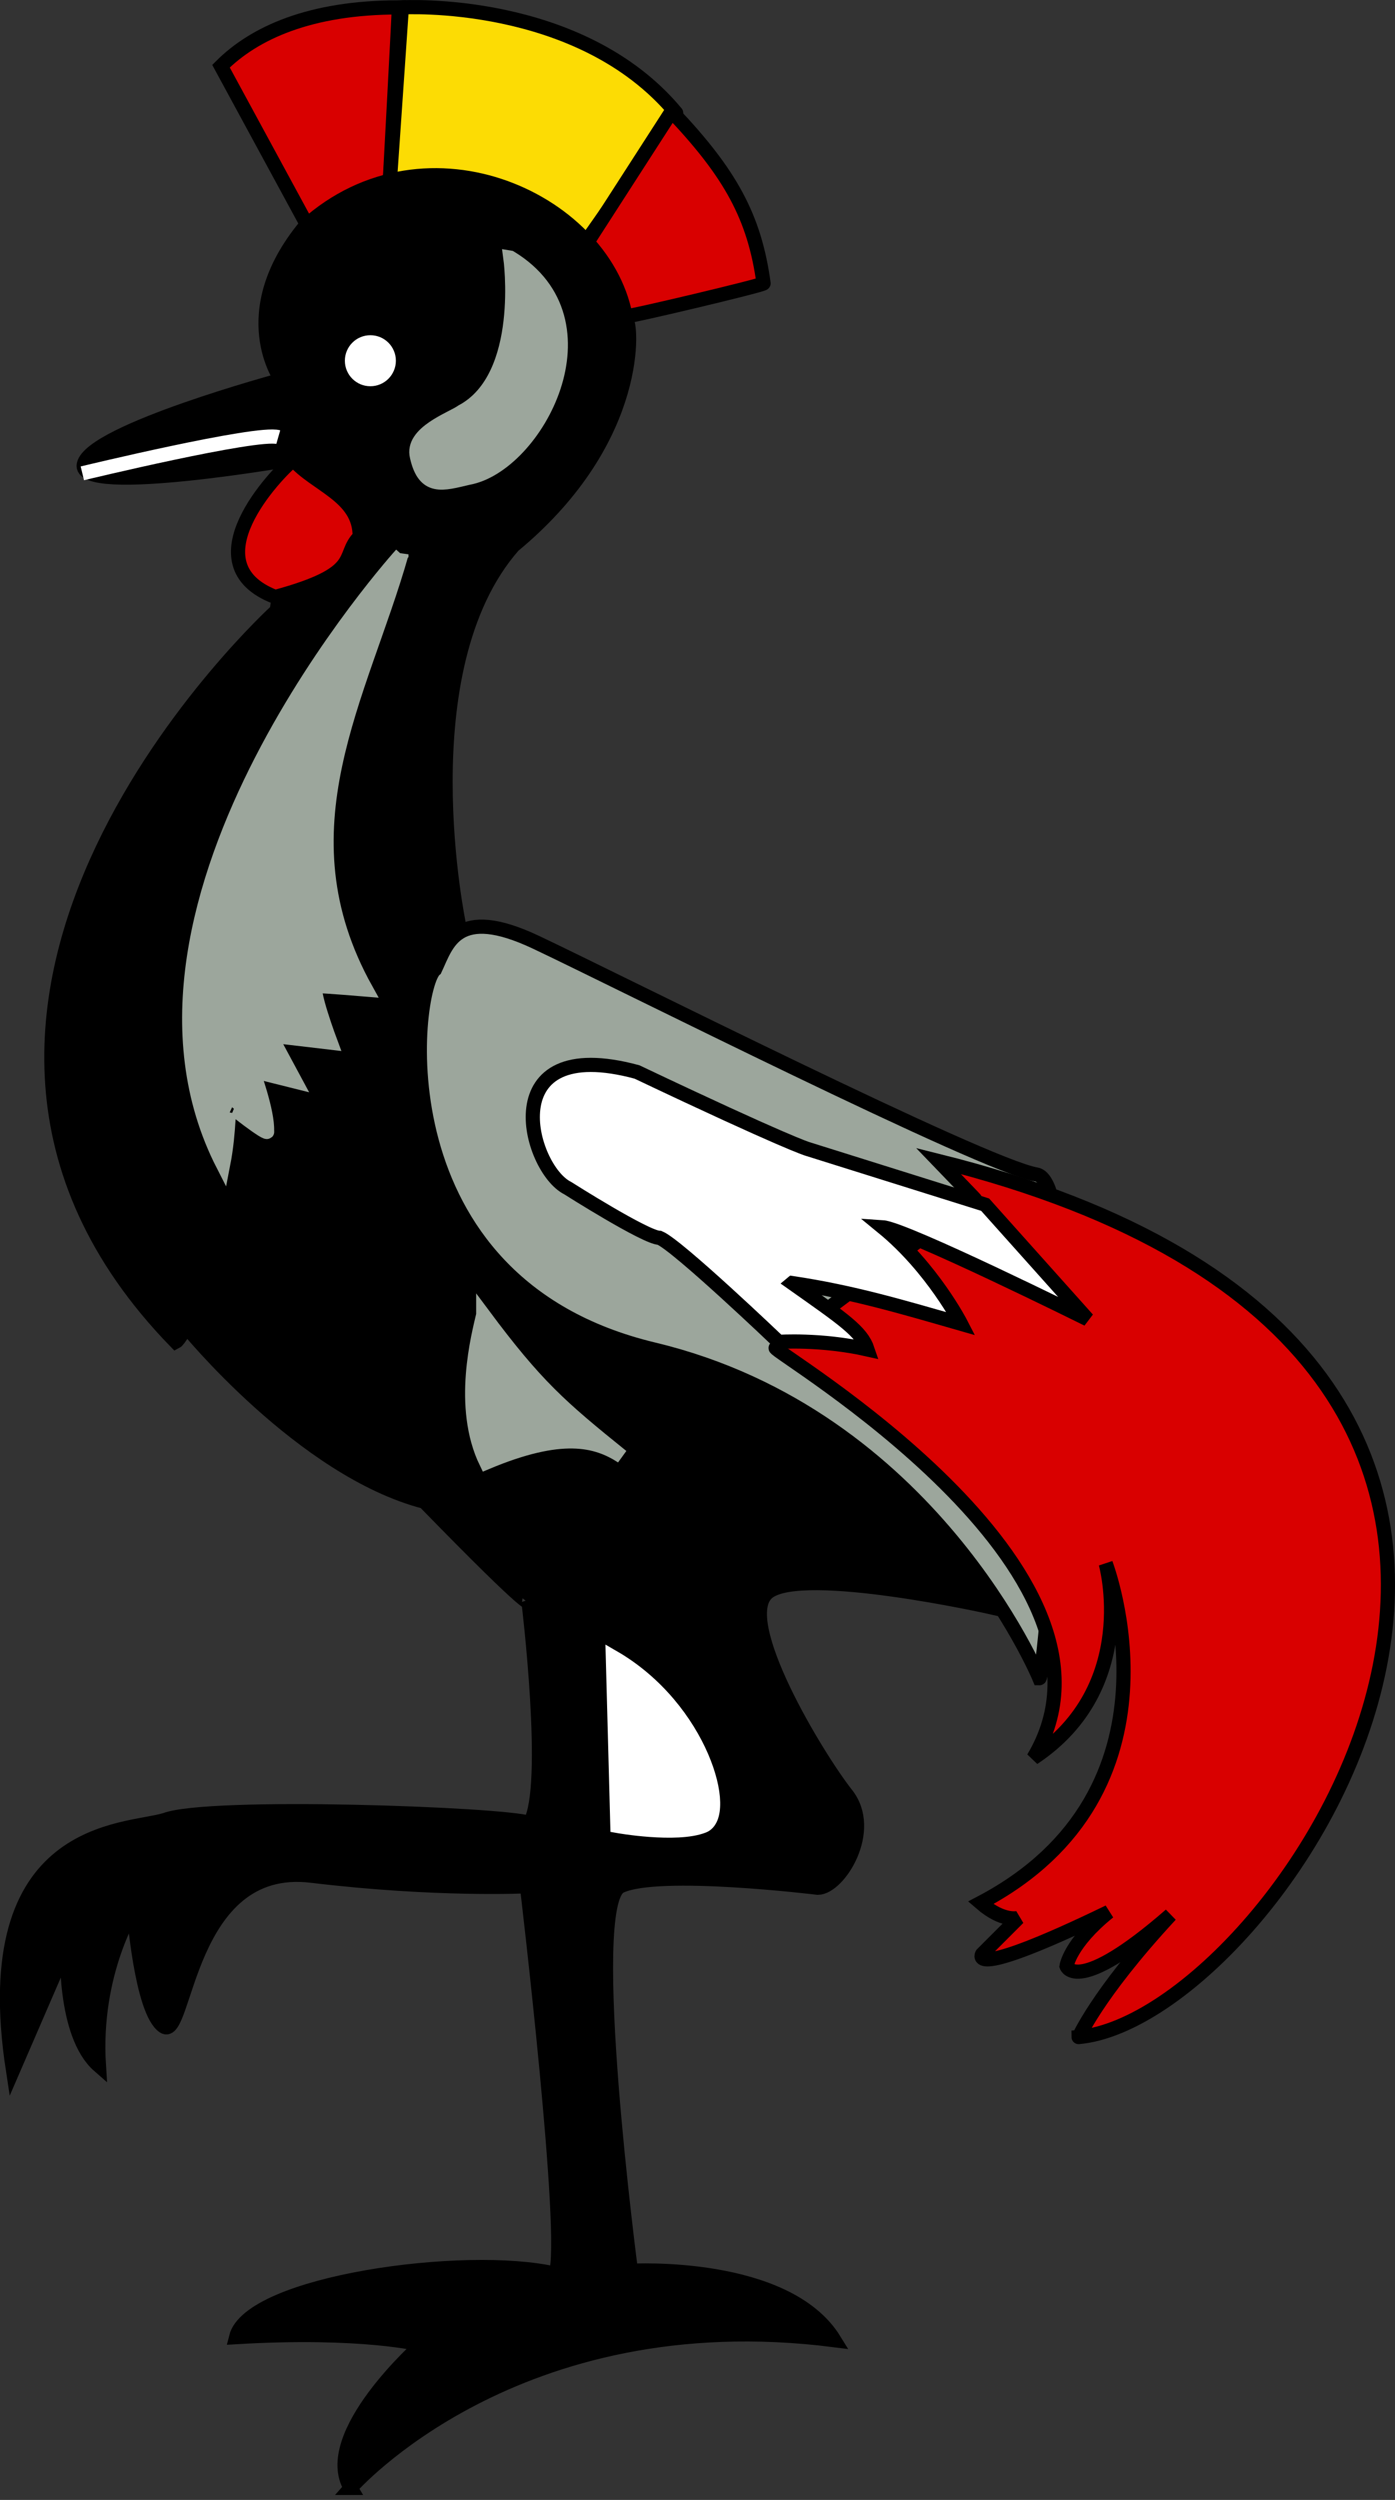 <?xml version="1.0" encoding="UTF-8" standalone="no"?>
<svg
   width="98.467"
   height="176.369"
   version="1.1"
   id="svg16"
   sodipodi:docname="UG.svg"
   inkscape:version="1.3.2 (091e20e, 2023-11-25, custom)"
   xmlns:inkscape="http://www.inkscape.org/namespaces/inkscape"
   xmlns:sodipodi="http://sodipodi.sourceforge.net/DTD/sodipodi-0.dtd"
   xmlns="http://www.w3.org/2000/svg"
   xmlns:svg="http://www.w3.org/2000/svg">
  <rect width="100%" height="100%" fill="#333333" stroke="none"/>
  <defs
     id="defs16" />
  <sodipodi:namedview
     id="namedview16"
     pagecolor="#ffffff"
     bordercolor="#000000"
     borderopacity="0.25"
     inkscape:showpageshadow="2"
     inkscape:pageopacity="0.0"
     inkscape:pagecheckerboard="0"
     inkscape:deskcolor="#d1d1d1"
     inkscape:zoom="1.355"
     inkscape:cx="38.00738"
     inkscape:cy="87.453875"
     inkscape:window-width="1920"
     inkscape:window-height="1009"
     inkscape:window-x="1912"
     inkscape:window-y="-8"
     inkscape:window-maximized="1"
     inkscape:current-layer="svg16" />
  <g
     stroke="#000000"
     id="g16"
     transform="translate(-411.857,-212.551)">
    <path
       d="m 433.52,228.391 -6.064,-11.17 c 2.34,-2.34 6.277,-4.149 12.554,-4.149 0,0.426 -0.638,12.234 -0.638,12.234 z"
       fill="#d90000"
       id="path4" />
    <path
       d="m 439.371,225.412 0.851,-12.341 c 0,0 12.554,-0.744 19.362,7.447 0.106,-0.106 -6.702,9.574 -6.702,9.574 z"
       fill="#fcdc04"
       id="path5" />
    <path
       d="m 453.095,229.986 6.17,-9.574 c 4.149,4.362 5.851,7.447 6.489,12.128 0.106,0.106 -9.787,2.447 -9.787,2.34 0,-0.106 -2.766,-4.787 -2.872,-4.894 z"
       fill="#d90000"
       id="path6" />
    <path
       d="m 436.605,388.073 c 0,0 11.596,-13.298 34.149,-10.425 -3.404,-5.532 -14.362,-4.894 -14.362,-4.894 0,0 -3.404,-25.851 -0.745,-27.128 2.659,-1.277 13.936,0.106 13.936,0.106 1.489,0 4.043,-4.043 2.022,-6.596 -2.022,-2.554 -7.979,-12.341 -5.532,-14.256 2.447,-1.915 15.745,1.064 15.745,1.064 l -37.553,-48.085 c 0,0 -3.83,-18.085 3.83,-26.809 9.256,-7.66 8.298,-15.958 7.979,-15.851 -1.277,-8.405 -14.042,-14.469 -22.66,-6.702 -5.107,6.17 -1.703,10.851 -1.703,10.851 0,0 -13.404,3.617 -13.936,5.957 -0.532,2.341 15.107,-0.425 15.107,-0.425 l -1.49,10.745 c 0,0 -30.426,27.659 -7.128,51.596 0.213,-0.106 0.745,-1.064 0.745,-1.064 0,0 8.192,10.107 16.808,12.341 8.085,8.298 7.341,7.021 7.341,7.021 0,0 1.595,13.086 0.106,15.639 -2.022,-0.638 -22.66,-1.382 -25.746,-0.213 -2.766,0.851 -13.404,0.319 -10.745,17.66 2.021,-4.681 3.83,-8.83 3.83,-8.83 0,0 -0.319,6.276 2.235,8.511 -0.426,-6.596 2.447,-11.064 2.447,-11.064 0,0 0.532,7.234 2.127,8.297 1.596,1.064 1.596,-11.702 10.426,-10.638 8.829,1.064 15.213,0.745 15.213,0.745 0,0 2.979,25 2.021,27.341 -6.384,-1.49 -21.596,0.638 -22.553,4.468 8.936,-0.532 13.086,0.531 13.086,0.531 0,0 -7.234,6.384 -5,10.107 z"
       id="path7" />
    <path
       d="m 440.191,251.66 c 0,0 -22.139,24.402 -12.588,43.075 0.508,-2.604 0.287,-4.24 0.606,-4.134 -0.532,-0.319 2.745,2.247 2.496,1.747 0.07,-1.35 -0.998,-4.243 -0.998,-4.243 0.998,0.249 1.997,0.5 2.996,0.749 -0.582,-1.082 -1.166,-2.163 -1.748,-3.245 1.415,0.167 2.829,0.332 4.244,0.499 0,0 -1.498,-3.994 -0.998,-3.994 0.499,0 3.494,0.249 3.494,0.249 -6.296,-11.299 -0.357,-20.682 2.496,-30.704 z"
       fill="#9ca69c"
       stroke="#9ca69c"
       id="path8" />
    <path
       d="m 447.882,230.731 c 0,0 1.17,8.405 -3.404,10.851 -0.745,0.532 -3.617,1.49 -3.191,3.192 0.532,2.34 1.808,1.915 3.617,1.489 4.787,-0.851 10.319,-11.064 2.979,-15.532 z"
       fill="#9ca69c"
       stroke="#9ca69c"
       id="path9" />
    <circle
       cx="438"
       cy="238"
       r="1.8"
       fill="#ffffff"
       stroke="none"
       id="circle9" />
    <path
       d="m 432.563,244.986 c -1.17,0.958 -7.34,7.341 -1.277,9.681 6.277,-1.703 4.575,-2.872 5.958,-4.255 0.036,-2.872 -3.121,-3.617 -4.681,-5.426 z"
       fill="#d90000"
       id="path10" />
    <path
       d="m 445.967,305.307 c -0.319,1.383 -1.702,6.489 0.213,10.425 5.32,-2.234 7.766,-1.596 9.575,-0.426 -4.361,-3.511 -6.064,-5 -9.788,-10 z"
       fill="#9ca69c"
       stroke="#9ca69c"
       id="path11" />
    <path
       d="m 455.116,329.455 0.319,11.915 c 0,0 4.149,0.745 6.064,0 1.915,-0.745 -0.106,-8.298 -6.383,-11.915 z"
       fill="#ffffff"
       stroke="#ffffff"
       id="path12" />
    <path
       d="m 485.223,330.945 c 0,0 -7.66,-18.511 -27.234,-23.192 -19.575,-4.681 -17.022,-25.532 -15.426,-26.809 0.851,-1.809 1.49,-4.575 7.128,-1.915 5.639,2.659 31.596,15.744 35.32,16.383 3.723,0.638 0.532,35.958 0.213,35.533 z"
       fill="#9ca69c"
       id="path13" />
    <path
       d="m 466.606,307.647 c -0.319,0.213 26.17,15.638 18.192,28.936 7.554,-5 5.107,-13.723 5.107,-13.723 0,0 6.17,16.064 -8.83,23.937 1.596,1.383 2.66,1.063 2.66,1.063 l -2.554,2.554 c 0,0 -1.17,1.915 8.937,-2.979 -2.767,2.235 -2.979,3.83 -2.979,3.83 0,0 0.744,2.128 7.34,-3.617 -5.32,5.745 -6.49,8.724 -6.49,8.617 14.362,-1.277 45.639,-47.979 -9.893,-61.809 2.979,3.086 2.553,2.66 2.553,2.66 z"
       fill="#d90000"
       id="path14" />
    <path
       d="m 467.776,303.072 c 3.617,2.553 4.893,3.404 5.319,4.681 -3.298,-0.744 -6.276,-0.532 -6.276,-0.532 0,0 -7.128,-6.808 -8.405,-7.34 -0.958,0 -6.489,-3.511 -6.489,-3.511 -2.766,-1.383 -5.319,-10.957 4.894,-8.192 10.531,4.999 12.021,5.426 12.021,5.426 4.185,1.312 8.369,2.624 12.554,3.936 2.412,2.695 4.822,5.39 7.234,8.085 0,0 -12.872,-6.384 -14.468,-6.49 3.511,2.872 5.532,6.808 5.532,6.808 -4.078,-1.17 -7.624,-2.234 -11.915,-2.872 z"
       fill="#ffffff"
       id="path15" />
    <path
       d="m 417.669,245.944 c 0,0 12.341,-2.979 13.83,-2.553"
       stroke="#ffffff"
       id="path16" />
  </g>
</svg>
